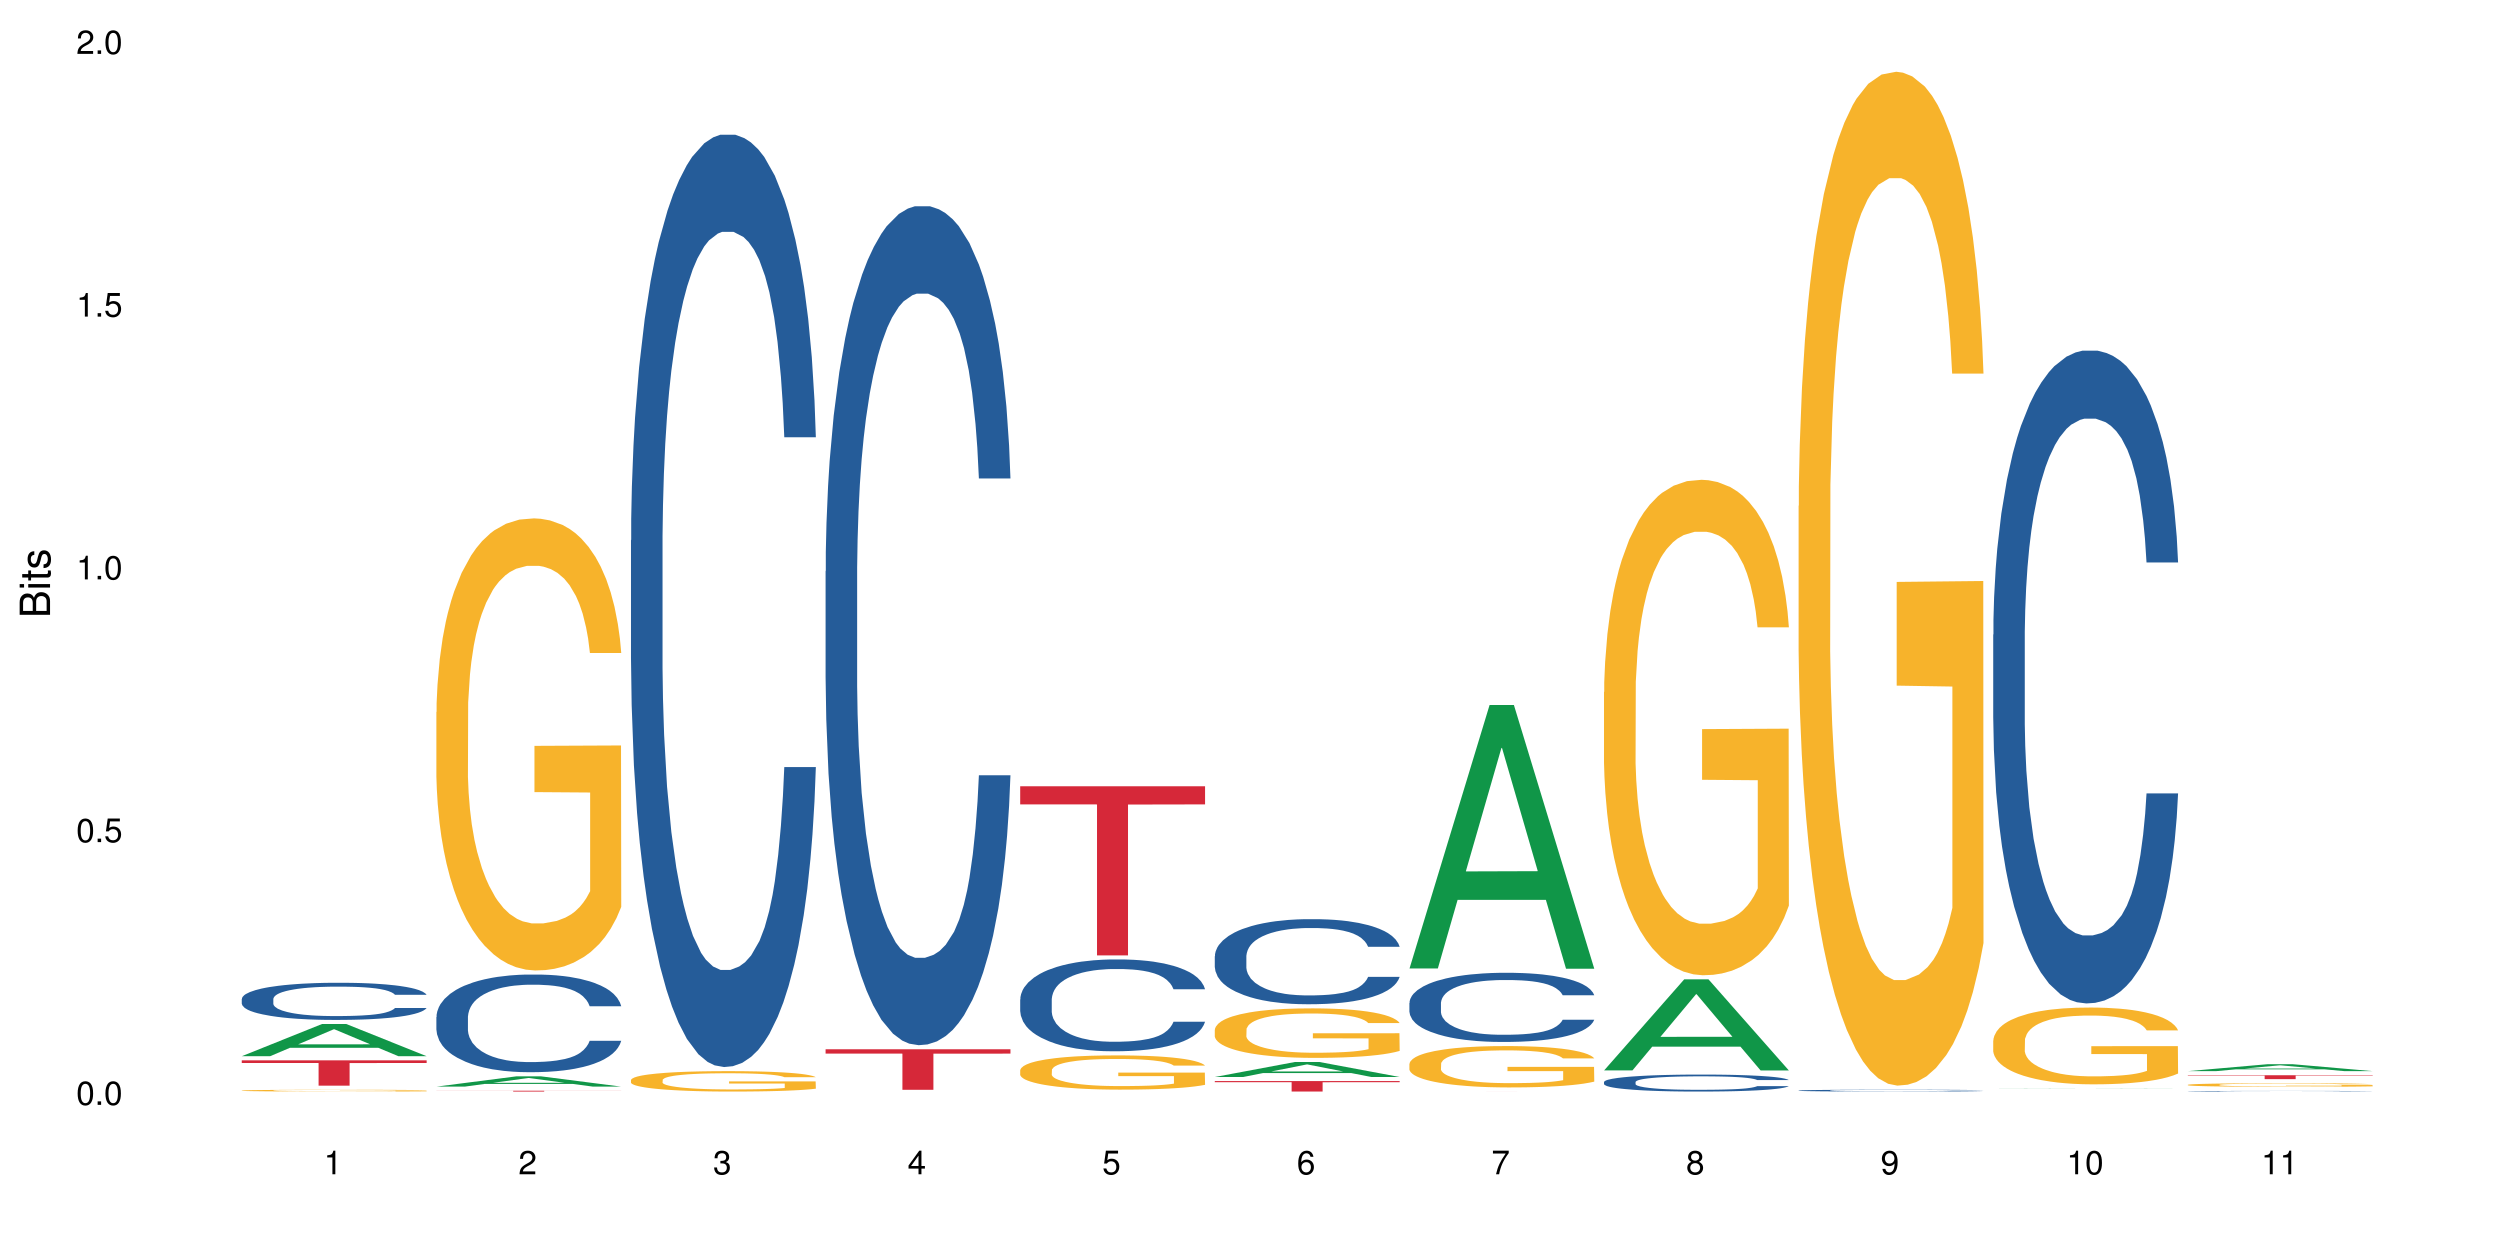 <?xml version="1.0" encoding="UTF-8"?>
<svg xmlns="http://www.w3.org/2000/svg" xmlns:xlink="http://www.w3.org/1999/xlink" width="720pt" height="360pt" viewBox="0 0 720 360" version="1.1">
<defs>
<g>
<symbol overflow="visible" id="glyph0-0">
<path style="stroke:none;" d=""/>
</symbol>
<symbol overflow="visible" id="glyph0-1">
<path style="stroke:none;" d="M 2.641 -6.797 C 2 -6.797 1.422 -6.531 1.078 -6.047 C 0.641 -5.453 0.406 -4.547 0.406 -3.297 C 0.406 -1 1.188 0.219 2.641 0.219 C 4.078 0.219 4.859 -1 4.859 -3.234 C 4.859 -4.562 4.656 -5.438 4.203 -6.047 C 3.844 -6.531 3.281 -6.797 2.641 -6.797 Z M 2.641 -6.047 C 3.547 -6.047 4 -5.125 4 -3.312 C 4 -1.375 3.562 -0.484 2.625 -0.484 C 1.734 -0.484 1.281 -1.422 1.281 -3.281 C 1.281 -5.141 1.734 -6.047 2.641 -6.047 Z M 2.641 -6.047 "/>
</symbol>
<symbol overflow="visible" id="glyph0-2">
<path style="stroke:none;" d="M 1.828 -1 L 0.828 -1 L 0.828 0 L 1.828 0 Z M 1.828 -1 "/>
</symbol>
<symbol overflow="visible" id="glyph0-3">
<path style="stroke:none;" d="M 4.562 -6.797 L 1.062 -6.797 L 0.547 -3.094 L 1.328 -3.094 C 1.719 -3.562 2.047 -3.734 2.578 -3.734 C 3.484 -3.734 4.062 -3.109 4.062 -2.094 C 4.062 -1.125 3.484 -0.531 2.578 -0.531 C 1.828 -0.531 1.375 -0.906 1.188 -1.672 L 0.328 -1.672 C 0.453 -1.109 0.547 -0.844 0.75 -0.594 C 1.125 -0.078 1.828 0.219 2.594 0.219 C 3.969 0.219 4.922 -0.781 4.922 -2.219 C 4.922 -3.562 4.031 -4.484 2.719 -4.484 C 2.25 -4.484 1.859 -4.359 1.469 -4.062 L 1.734 -5.969 L 4.562 -5.969 Z M 4.562 -6.797 "/>
</symbol>
<symbol overflow="visible" id="glyph0-4">
<path style="stroke:none;" d="M 2.484 -4.844 L 2.484 0 L 3.328 0 L 3.328 -6.797 L 2.766 -6.797 C 2.469 -5.75 2.281 -5.609 0.984 -5.453 L 0.984 -4.844 Z M 2.484 -4.844 "/>
</symbol>
<symbol overflow="visible" id="glyph0-5">
<path style="stroke:none;" d="M 4.859 -0.828 L 1.281 -0.828 C 1.359 -1.391 1.672 -1.75 2.5 -2.234 L 3.469 -2.75 C 4.406 -3.266 4.906 -3.969 4.906 -4.812 C 4.906 -5.375 4.672 -5.906 4.266 -6.266 C 3.859 -6.625 3.375 -6.797 2.719 -6.797 C 1.859 -6.797 1.219 -6.5 0.844 -5.922 C 0.609 -5.562 0.5 -5.125 0.484 -4.438 L 1.328 -4.438 C 1.359 -4.906 1.406 -5.188 1.531 -5.406 C 1.75 -5.812 2.188 -6.062 2.703 -6.062 C 3.469 -6.062 4.031 -5.516 4.031 -4.781 C 4.031 -4.25 3.719 -3.797 3.125 -3.438 L 2.234 -2.938 C 0.812 -2.141 0.406 -1.5 0.328 0 L 4.859 0 Z M 4.859 -0.828 "/>
</symbol>
<symbol overflow="visible" id="glyph0-6">
<path style="stroke:none;" d="M 2.125 -3.125 L 2.578 -3.125 C 3.516 -3.125 3.984 -2.703 3.984 -1.891 C 3.984 -1.031 3.469 -0.531 2.578 -0.531 C 1.656 -0.531 1.203 -0.984 1.156 -1.969 L 0.312 -1.969 C 0.344 -1.422 0.438 -1.078 0.609 -0.766 C 0.953 -0.109 1.625 0.219 2.547 0.219 C 3.953 0.219 4.859 -0.609 4.859 -1.906 C 4.859 -2.766 4.516 -3.25 3.703 -3.516 C 4.344 -3.766 4.656 -4.25 4.656 -4.938 C 4.656 -6.109 3.875 -6.797 2.578 -6.797 C 1.203 -6.797 0.484 -6.047 0.453 -4.609 L 1.297 -4.609 C 1.312 -5.016 1.344 -5.25 1.453 -5.453 C 1.641 -5.828 2.062 -6.062 2.594 -6.062 C 3.344 -6.062 3.797 -5.625 3.797 -4.906 C 3.797 -4.422 3.609 -4.141 3.25 -3.984 C 3.016 -3.891 2.719 -3.844 2.125 -3.844 Z M 2.125 -3.125 "/>
</symbol>
<symbol overflow="visible" id="glyph0-7">
<path style="stroke:none;" d="M 3.141 -1.625 L 3.141 0 L 3.984 0 L 3.984 -1.625 L 4.984 -1.625 L 4.984 -2.391 L 3.984 -2.391 L 3.984 -6.797 L 3.359 -6.797 L 0.266 -2.516 L 0.266 -1.625 Z M 3.141 -2.391 L 1 -2.391 L 3.141 -5.359 Z M 3.141 -2.391 "/>
</symbol>
<symbol overflow="visible" id="glyph0-8">
<path style="stroke:none;" d="M 4.781 -5.031 C 4.609 -6.141 3.891 -6.797 2.844 -6.797 C 2.094 -6.797 1.422 -6.438 1.031 -5.828 C 0.609 -5.172 0.406 -4.344 0.406 -3.094 C 0.406 -1.953 0.578 -1.234 0.984 -0.625 C 1.359 -0.078 1.953 0.219 2.703 0.219 C 3.984 0.219 4.922 -0.734 4.922 -2.078 C 4.922 -3.344 4.062 -4.234 2.844 -4.234 C 2.172 -4.234 1.641 -3.969 1.281 -3.469 C 1.281 -5.125 1.828 -6.047 2.797 -6.047 C 3.391 -6.047 3.797 -5.672 3.938 -5.031 Z M 2.734 -3.484 C 3.547 -3.484 4.062 -2.922 4.062 -2 C 4.062 -1.156 3.484 -0.531 2.703 -0.531 C 1.922 -0.531 1.328 -1.188 1.328 -2.047 C 1.328 -2.891 1.906 -3.484 2.734 -3.484 Z M 2.734 -3.484 "/>
</symbol>
<symbol overflow="visible" id="glyph0-9">
<path style="stroke:none;" d="M 4.984 -6.797 L 0.438 -6.797 L 0.438 -5.969 L 4.109 -5.969 C 2.5 -3.656 1.828 -2.234 1.328 0 L 2.219 0 C 2.594 -2.172 3.453 -4.047 4.984 -6.094 Z M 4.984 -6.797 "/>
</symbol>
<symbol overflow="visible" id="glyph0-10">
<path style="stroke:none;" d="M 3.75 -3.578 C 4.453 -4 4.688 -4.344 4.688 -4.984 C 4.688 -6.047 3.844 -6.797 2.641 -6.797 C 1.438 -6.797 0.594 -6.047 0.594 -4.984 C 0.594 -4.359 0.828 -4.016 1.516 -3.578 C 0.734 -3.203 0.359 -2.641 0.359 -1.891 C 0.359 -0.641 1.297 0.219 2.641 0.219 C 3.984 0.219 4.922 -0.641 4.922 -1.875 C 4.922 -2.641 4.531 -3.203 3.75 -3.578 Z M 2.641 -6.047 C 3.359 -6.047 3.812 -5.625 3.812 -4.969 C 3.812 -4.344 3.344 -3.922 2.641 -3.922 C 1.922 -3.922 1.453 -4.344 1.453 -4.984 C 1.453 -5.625 1.922 -6.047 2.641 -6.047 Z M 2.641 -3.203 C 3.484 -3.203 4.062 -2.672 4.062 -1.875 C 4.062 -1.062 3.484 -0.531 2.625 -0.531 C 1.797 -0.531 1.219 -1.078 1.219 -1.875 C 1.219 -2.672 1.797 -3.203 2.641 -3.203 Z M 2.641 -3.203 "/>
</symbol>
<symbol overflow="visible" id="glyph0-11">
<path style="stroke:none;" d="M 0.516 -1.547 C 0.672 -0.438 1.406 0.219 2.438 0.219 C 3.188 0.219 3.859 -0.141 4.266 -0.75 C 4.688 -1.406 4.891 -2.25 4.891 -3.484 C 4.891 -4.625 4.703 -5.359 4.312 -5.953 C 3.938 -6.5 3.344 -6.797 2.594 -6.797 C 1.297 -6.797 0.359 -5.844 0.359 -4.516 C 0.359 -3.25 1.234 -2.344 2.453 -2.344 C 3.094 -2.344 3.562 -2.578 4.016 -3.109 C 4 -1.453 3.469 -0.531 2.5 -0.531 C 1.906 -0.531 1.484 -0.906 1.359 -1.547 Z M 2.578 -6.062 C 3.375 -6.062 3.969 -5.406 3.969 -4.531 C 3.969 -3.688 3.375 -3.094 2.547 -3.094 C 1.734 -3.094 1.234 -3.672 1.234 -4.578 C 1.234 -5.438 1.797 -6.062 2.578 -6.062 Z M 2.578 -6.062 "/>
</symbol>
<symbol overflow="visible" id="glyph1-0">
<path style="stroke:none;" d=""/>
</symbol>
<symbol overflow="visible" id="glyph1-1">
<path style="stroke:none;" d="M 0 -0.953 L 0 -4.891 C 0 -5.719 -0.234 -6.344 -0.734 -6.797 C -1.188 -7.234 -1.812 -7.469 -2.5 -7.469 C -3.547 -7.469 -4.188 -7 -4.625 -5.875 C -4.984 -6.672 -5.641 -7.094 -6.531 -7.094 C -7.156 -7.094 -7.734 -6.859 -8.141 -6.391 C -8.562 -5.938 -8.75 -5.344 -8.75 -4.5 L -8.75 -0.953 Z M -4.984 -2.062 L -7.766 -2.062 L -7.766 -4.219 C -7.766 -4.844 -7.688 -5.203 -7.453 -5.5 C -7.219 -5.812 -6.859 -5.969 -6.375 -5.969 C -5.906 -5.969 -5.531 -5.812 -5.297 -5.5 C -5.062 -5.203 -4.984 -4.844 -4.984 -4.219 Z M -0.984 -2.062 L -4 -2.062 L -4 -4.781 C -4 -5.328 -3.859 -5.688 -3.578 -5.953 C -3.297 -6.219 -2.922 -6.359 -2.484 -6.359 C -2.062 -6.359 -1.688 -6.219 -1.406 -5.953 C -1.109 -5.688 -0.984 -5.328 -0.984 -4.781 Z M -0.984 -2.062 "/>
</symbol>
<symbol overflow="visible" id="glyph1-2">
<path style="stroke:none;" d="M -6.281 -1.797 L -6.281 -0.797 L 0 -0.797 L 0 -1.797 Z M -8.75 -1.797 L -8.75 -0.797 L -7.484 -0.797 L -7.484 -1.797 Z M -8.75 -1.797 "/>
</symbol>
<symbol overflow="visible" id="glyph1-3">
<path style="stroke:none;" d="M -6.281 -3.047 L -6.281 -2.016 L -8.016 -2.016 L -8.016 -1.016 L -6.281 -1.016 L -6.281 -0.172 L -5.469 -0.172 L -5.469 -1.016 L -0.719 -1.016 C -0.078 -1.016 0.281 -1.453 0.281 -2.234 C 0.281 -2.469 0.25 -2.719 0.188 -3.047 L -0.641 -3.047 C -0.609 -2.922 -0.594 -2.766 -0.594 -2.562 C -0.594 -2.141 -0.719 -2.016 -1.156 -2.016 L -5.469 -2.016 L -5.469 -3.047 Z M -6.281 -3.047 "/>
</symbol>
<symbol overflow="visible" id="glyph1-4">
<path style="stroke:none;" d="M -4.531 -5.25 C -5.766 -5.25 -6.469 -4.422 -6.469 -2.969 C -6.469 -1.516 -5.719 -0.562 -4.547 -0.562 C -3.562 -0.562 -3.094 -1.062 -2.734 -2.562 L -2.516 -3.484 C -2.344 -4.188 -2.094 -4.469 -1.625 -4.469 C -1.047 -4.469 -0.641 -3.875 -0.641 -3 C -0.641 -2.453 -0.797 -2 -1.062 -1.75 C -1.25 -1.594 -1.422 -1.531 -1.875 -1.469 L -1.875 -0.406 C -0.422 -0.453 0.281 -1.266 0.281 -2.922 C 0.281 -4.5 -0.5 -5.516 -1.719 -5.516 C -2.656 -5.516 -3.172 -4.984 -3.469 -3.734 L -3.703 -2.766 C -3.891 -1.953 -4.156 -1.609 -4.594 -1.609 C -5.172 -1.609 -5.547 -2.125 -5.547 -2.938 C -5.547 -3.75 -5.203 -4.172 -4.531 -4.203 Z M -4.531 -5.25 "/>
</symbol>
</g>
</defs>
<g id="surface95044">
<rect x="0" y="0" width="720" height="360" style="fill:rgb(100%,100%,100%);fill-opacity:1;stroke:none;"/>
<path style=" stroke:none;fill-rule:nonzero;fill:rgb(6.275%,58.824%,28.235%);fill-opacity:1;" d="M 69.629 304.176 L 69.688 304.168 L 92.723 294.918 L 99.723 294.918 L 122.875 304.188 L 114.738 304.188 L 108.938 301.766 L 83.508 301.766 L 77.82 304.176 L 69.629 304.176 L 85.957 300.766 L 106.605 300.758 L 96.309 296.434 L 96.195 296.422 L 96.082 296.449 L 85.898 300.758 L 85.957 300.766 Z M 69.629 304.176 "/>
<path style=" stroke:none;fill-rule:nonzero;fill:rgb(14.51%,36.078%,60%);fill-opacity:1;" d="M 69.629 287.695 L 69.695 287.688 L 69.695 287.453 L 69.891 287.082 L 70.344 286.609 L 70.797 286.289 L 71.969 285.711 L 73.59 285.156 L 75.277 284.723 L 76.512 284.469 L 77.617 284.273 L 80.148 283.914 L 81.773 283.727 L 83.523 283.562 L 85.668 283.395 L 87.227 283.297 L 90.73 283.141 L 93.328 283.07 L 95.344 283.043 L 99.691 283.043 L 102.289 283.082 L 104.172 283.129 L 106.25 283.207 L 108.004 283.297 L 111.055 283.512 L 113.781 283.785 L 115.016 283.941 L 116.965 284.246 L 118.457 284.539 L 119.496 284.793 L 120.664 285.156 L 121.703 285.594 L 122.484 286.094 L 122.875 286.512 L 113.781 286.512 L 113.328 286.121 L 112.809 285.82 L 111.836 285.418 L 110.859 285.137 L 109.496 284.852 L 108.266 284.664 L 106.574 284.48 L 105.082 284.363 L 103.523 284.273 L 102.031 284.215 L 99.172 284.156 L 95.863 284.156 L 94.629 284.176 L 92.098 284.254 L 90.73 284.324 L 88.785 284.461 L 87.422 284.586 L 85.797 284.781 L 84.695 284.949 L 83.328 285.203 L 82.355 285.43 L 81.254 285.75 L 80.602 285.996 L 80.02 286.27 L 79.5 286.59 L 79.109 286.934 L 78.852 287.297 L 78.719 287.648 L 78.719 289.164 L 78.852 289.516 L 79.176 289.926 L 80.02 290.523 L 81.254 291.039 L 82.68 291.449 L 84.043 291.742 L 84.824 291.879 L 85.863 292.035 L 87.484 292.234 L 89.824 292.43 L 91.188 292.508 L 93.266 292.586 L 95.406 292.625 L 98.266 292.625 L 100.797 292.586 L 102.484 292.535 L 104.238 292.457 L 106.641 292.293 L 108.133 292.133 L 109.434 291.949 L 110.406 291.762 L 111.055 291.605 L 112.031 291.305 L 112.809 290.973 L 113.395 290.629 L 113.781 290.297 L 122.875 290.297 L 122.484 290.688 L 121.898 291.07 L 121.316 291.352 L 120.406 291.695 L 119.367 291.996 L 117.875 292.34 L 116.641 292.566 L 115.016 292.809 L 113.523 292.996 L 111.898 293.16 L 109.496 293.355 L 107.938 293.453 L 106.25 293.543 L 104.238 293.621 L 101.707 293.688 L 98.977 293.727 L 96.445 293.738 L 93.719 293.719 L 91.707 293.68 L 89.043 293.59 L 85.73 293.414 L 83.328 293.23 L 81.445 293.043 L 79.824 292.848 L 78.004 292.586 L 75.668 292.152 L 74.238 291.82 L 73.266 291.547 L 72.16 291.168 L 71.383 290.824 L 70.473 290.277 L 69.824 289.582 L 69.629 289.047 Z M 69.629 287.695 "/>
<path style=" stroke:none;fill-rule:nonzero;fill:rgb(96.863%,70.196%,16.863%);fill-opacity:1;" d="M 69.629 314.074 L 69.695 314.074 L 69.695 314.066 L 69.953 314.043 L 70.602 314.016 L 71.449 313.992 L 72.355 313.973 L 72.941 313.961 L 73.914 313.949 L 74.758 313.938 L 76.902 313.918 L 79.629 313.895 L 81.121 313.887 L 82.809 313.879 L 85.215 313.871 L 86.316 313.867 L 89.691 313.859 L 93.523 313.855 L 102.355 313.855 L 105.992 313.863 L 108.07 313.867 L 109.691 313.871 L 111.379 313.875 L 113.457 313.887 L 115.406 313.898 L 118.523 313.922 L 119.82 313.938 L 120.926 313.953 L 121.898 313.977 L 122.484 313.992 L 122.875 314.008 L 113.848 314.008 L 113.328 313.992 L 112.742 313.977 L 111.77 313.961 L 110.797 313.953 L 109.82 313.941 L 108.004 313.93 L 106.445 313.922 L 104.496 313.918 L 102.613 313.91 L 100.473 313.91 L 99.172 313.906 L 95.73 313.906 L 92.613 313.91 L 90.797 313.914 L 89.5 313.918 L 87.68 313.926 L 86.578 313.934 L 85.926 313.934 L 83.98 313.949 L 82.68 313.965 L 81.965 313.973 L 81.059 313.988 L 80.406 314 L 79.695 314.02 L 79.305 314.031 L 78.785 314.062 L 78.719 314.148 L 78.914 314.168 L 79.305 314.188 L 79.824 314.203 L 80.602 314.223 L 81.383 314.234 L 82.746 314.254 L 83.914 314.266 L 84.824 314.273 L 86.578 314.285 L 87.289 314.289 L 88.98 314.301 L 90.73 314.305 L 92.875 314.312 L 94.5 314.316 L 100.406 314.316 L 104.305 314.312 L 106.77 314.309 L 108.457 314.305 L 109.562 314.305 L 110.926 314.297 L 111.898 314.293 L 112.809 314.289 L 113.914 314.281 L 113.914 314.168 L 97.875 314.168 L 97.875 314.113 L 122.809 314.113 L 122.875 314.297 L 121.512 314.312 L 119.82 314.324 L 118.199 314.332 L 116.512 314.34 L 114.109 314.348 L 112.16 314.355 L 109.172 314.363 L 106.445 314.367 L 103.59 314.367 L 101.055 314.371 L 95.406 314.371 L 92.551 314.367 L 90.277 314.363 L 88.199 314.359 L 86.121 314.352 L 83.523 314.344 L 81.836 314.336 L 80.082 314.324 L 78.332 314.312 L 76.773 314.301 L 74.695 314.277 L 73.59 314.266 L 72.551 314.25 L 71.773 314.234 L 71.059 314.219 L 70.539 314.203 L 70.02 314.18 L 69.758 314.164 L 69.629 314.148 Z M 69.629 314.074 "/>
<path style=" stroke:none;fill-rule:nonzero;fill:rgb(83.922%,15.686%,22.353%);fill-opacity:1;" d="M 69.629 305.367 L 122.875 305.367 L 122.875 306.148 L 100.684 306.156 L 100.684 312.676 L 91.754 312.676 L 91.754 306.16 L 91.625 306.148 L 69.629 306.148 Z M 69.629 305.367 "/>
<path style=" stroke:none;fill-rule:nonzero;fill:rgb(6.275%,58.824%,28.235%);fill-opacity:1;" d="M 125.676 312.945 L 125.734 312.941 L 148.77 309.98 L 155.77 309.98 L 178.918 312.949 L 170.785 312.949 L 164.984 312.172 L 139.555 312.172 L 133.867 312.945 L 125.676 312.945 L 142 311.852 L 162.652 311.852 L 152.355 310.465 L 152.242 310.461 L 152.129 310.469 L 141.945 311.852 L 142 311.852 Z M 125.676 312.945 "/>
<path style=" stroke:none;fill-rule:nonzero;fill:rgb(14.51%,36.078%,60%);fill-opacity:1;" d="M 125.676 292.914 L 125.742 292.887 L 125.742 292.27 L 125.934 291.293 L 126.391 290.059 L 126.844 289.211 L 128.012 287.695 L 129.637 286.227 L 131.324 285.098 L 132.559 284.43 L 133.664 283.914 L 136.195 282.965 L 137.816 282.477 L 139.57 282.039 L 141.715 281.602 L 143.273 281.344 L 146.777 280.934 L 149.375 280.754 L 151.391 280.676 L 155.738 280.676 L 158.336 280.777 L 160.219 280.906 L 162.297 281.113 L 164.051 281.344 L 167.102 281.91 L 169.828 282.629 L 171.062 283.039 L 173.012 283.836 L 174.504 284.609 L 175.543 285.277 L 176.711 286.227 L 177.75 287.387 L 178.531 288.695 L 178.918 289.801 L 169.828 289.801 L 169.375 288.773 L 168.855 287.977 L 167.883 286.922 L 166.906 286.176 L 165.543 285.43 L 164.309 284.941 L 162.621 284.453 L 161.129 284.145 L 159.57 283.914 L 158.078 283.762 L 155.219 283.605 L 151.906 283.605 L 150.676 283.656 L 148.141 283.863 L 146.777 284.043 L 144.832 284.402 L 143.469 284.738 L 141.844 285.25 L 140.738 285.688 L 139.375 286.355 L 138.402 286.949 L 137.297 287.797 L 136.648 288.438 L 136.066 289.16 L 135.547 290.008 L 135.156 290.906 L 134.895 291.859 L 134.766 292.785 L 134.766 296.77 L 134.895 297.695 L 135.219 298.773 L 136.066 300.344 L 137.297 301.703 L 138.727 302.785 L 140.09 303.555 L 140.871 303.914 L 141.91 304.328 L 143.531 304.84 L 145.871 305.355 L 147.234 305.562 L 149.312 305.766 L 151.453 305.871 L 154.312 305.871 L 156.844 305.766 L 158.531 305.637 L 160.285 305.434 L 162.688 304.996 L 164.18 304.586 L 165.48 304.098 L 166.453 303.605 L 167.102 303.195 L 168.074 302.398 L 168.855 301.523 L 169.441 300.625 L 169.828 299.75 L 178.918 299.75 L 178.531 300.781 L 177.945 301.781 L 177.363 302.527 L 176.453 303.426 L 175.414 304.223 L 173.922 305.125 L 172.688 305.715 L 171.062 306.359 L 169.57 306.848 L 167.945 307.285 L 165.543 307.797 L 163.984 308.055 L 162.297 308.285 L 160.285 308.492 L 157.754 308.672 L 155.023 308.773 L 152.492 308.801 L 149.766 308.75 L 147.754 308.645 L 145.09 308.414 L 141.777 307.953 L 139.375 307.465 L 137.492 306.977 L 135.871 306.461 L 134.051 305.766 L 131.715 304.637 L 130.285 303.762 L 129.312 303.043 L 128.207 302.039 L 127.43 301.141 L 126.52 299.699 L 125.871 297.875 L 125.676 296.461 Z M 125.676 292.914 "/>
<path style=" stroke:none;fill-rule:nonzero;fill:rgb(96.863%,70.196%,16.863%);fill-opacity:1;" d="M 125.676 205.059 L 125.742 204.941 L 125.742 202.562 L 126 197.211 L 126.648 189.84 L 127.492 183.773 L 128.402 179.016 L 128.988 176.52 L 129.961 172.953 L 130.805 170.336 L 132.949 164.984 L 135.676 159.992 L 137.168 157.852 L 138.855 155.828 L 141.258 153.57 L 142.363 152.738 L 145.738 150.836 L 149.57 149.645 L 153.793 149.289 L 155.738 149.41 L 158.402 149.883 L 162.039 151.191 L 164.117 152.383 L 165.738 153.57 L 167.426 155.117 L 169.504 157.496 L 171.453 160.348 L 173.012 163.203 L 174.57 166.77 L 175.867 170.574 L 176.973 174.738 L 177.945 179.73 L 178.531 183.891 L 178.918 188.055 L 169.895 188.055 L 169.375 183.891 L 168.789 180.684 L 167.816 176.758 L 166.844 173.902 L 165.867 171.645 L 164.051 168.555 L 162.492 166.652 L 160.543 164.984 L 158.66 163.914 L 156.52 163.203 L 155.219 162.965 L 151.777 162.965 L 148.66 163.797 L 146.844 164.746 L 145.543 165.699 L 143.727 167.484 L 142.621 168.91 L 141.973 169.859 L 140.027 173.547 L 138.727 176.875 L 138.012 179.137 L 137.105 182.703 L 136.453 185.914 L 135.738 190.672 L 135.352 194.238 L 134.832 202.324 L 134.766 223.727 L 134.961 228.246 L 135.352 233.121 L 135.871 237.402 L 136.648 241.922 L 137.43 245.367 L 138.793 250.008 L 139.961 253.098 L 140.871 255.121 L 142.621 258.328 L 143.336 259.398 L 145.023 261.539 L 146.777 263.207 L 148.922 264.633 L 150.543 265.344 L 153.141 265.941 L 156.453 265.941 L 160.348 265.227 L 162.816 264.277 L 164.504 263.324 L 165.609 262.492 L 166.973 261.184 L 167.945 259.996 L 168.855 258.688 L 169.961 256.664 L 169.961 228.246 L 153.922 228.125 L 153.922 214.809 L 178.855 214.691 L 178.918 261.184 L 177.555 264.395 L 175.867 267.484 L 174.246 269.863 L 172.555 271.887 L 170.152 274.145 L 168.207 275.57 L 165.219 277.238 L 162.492 278.309 L 159.637 279.02 L 157.102 279.379 L 154.117 279.496 L 151.453 279.258 L 148.598 278.543 L 146.324 277.594 L 144.246 276.402 L 142.168 274.859 L 139.57 272.363 L 137.883 270.34 L 136.129 267.844 L 134.375 264.871 L 132.816 261.66 L 131.777 259.164 L 130.742 256.309 L 129.637 252.742 L 128.598 248.699 L 127.82 245.012 L 127.105 240.852 L 126.586 236.926 L 126.066 231.574 L 125.805 227.293 L 125.676 223.609 Z M 125.676 205.059 "/>
<path style=" stroke:none;fill-rule:nonzero;fill:rgb(83.922%,15.686%,22.353%);fill-opacity:1;" d="M 125.676 314.129 L 178.918 314.129 L 178.918 314.152 L 156.73 314.152 L 156.73 314.371 L 147.801 314.371 L 147.801 314.152 L 125.676 314.152 Z M 125.676 314.129 "/>
<path style=" stroke:none;fill-rule:nonzero;fill:rgb(14.51%,36.078%,60%);fill-opacity:1;" d="M 181.723 155.633 L 181.785 155.387 L 181.785 149.496 L 181.98 140.172 L 182.438 128.391 L 182.891 120.289 L 184.059 105.809 L 185.684 91.82 L 187.371 81.023 L 188.605 74.641 L 189.707 69.73 L 192.242 60.652 L 193.863 55.988 L 195.617 51.816 L 197.762 47.645 L 199.32 45.188 L 202.824 41.262 L 205.422 39.543 L 207.434 38.809 L 211.785 38.809 L 214.383 39.789 L 216.266 41.016 L 218.344 42.98 L 220.098 45.188 L 223.148 50.59 L 225.875 57.461 L 227.109 61.387 L 229.059 68.996 L 230.551 76.359 L 231.59 82.738 L 232.758 91.82 L 233.797 102.867 L 234.578 115.383 L 234.965 125.938 L 225.875 125.938 L 225.422 116.117 L 224.902 108.512 L 223.926 98.449 L 222.953 91.328 L 221.59 84.211 L 220.355 79.551 L 218.668 74.887 L 217.176 71.941 L 215.617 69.73 L 214.121 68.258 L 211.266 66.785 L 207.953 66.785 L 206.723 67.277 L 204.188 69.242 L 202.824 70.961 L 200.875 74.395 L 199.512 77.586 L 197.891 82.496 L 196.785 86.668 L 195.422 93.047 L 194.449 98.691 L 193.344 106.793 L 192.695 112.93 L 192.109 119.801 L 191.59 127.898 L 191.203 136.488 L 190.941 145.57 L 190.812 154.406 L 190.812 192.449 L 190.941 201.285 L 191.266 211.59 L 192.109 226.562 L 193.344 239.57 L 194.773 249.879 L 196.137 257.242 L 196.918 260.68 L 197.953 264.605 L 199.578 269.512 L 201.914 274.422 L 203.281 276.387 L 205.355 278.348 L 207.5 279.332 L 210.355 279.332 L 212.891 278.348 L 214.578 277.121 L 216.332 275.16 L 218.734 270.984 L 220.227 267.059 L 221.523 262.395 L 222.5 257.734 L 223.148 253.805 L 224.121 246.199 L 224.902 237.852 L 225.484 229.262 L 225.875 220.918 L 234.965 220.918 L 234.578 230.734 L 233.992 240.309 L 233.406 247.426 L 232.5 256.016 L 231.461 263.621 L 229.965 272.215 L 228.734 277.859 L 227.109 283.992 L 225.617 288.656 L 223.992 292.828 L 221.59 297.738 L 220.031 300.191 L 218.344 302.402 L 216.332 304.363 L 213.797 306.082 L 211.07 307.062 L 208.539 307.309 L 205.812 306.82 L 203.801 305.836 L 201.137 303.629 L 197.824 299.211 L 195.422 294.547 L 193.539 289.883 L 191.918 284.977 L 190.098 278.348 L 187.762 267.551 L 186.332 259.207 L 185.359 252.332 L 184.254 242.762 L 183.477 234.172 L 182.566 220.426 L 181.918 203 L 181.723 189.504 Z M 181.723 155.633 "/>
<path style=" stroke:none;fill-rule:nonzero;fill:rgb(96.863%,70.196%,16.863%);fill-opacity:1;" d="M 181.723 311.008 L 181.785 311.004 L 181.785 310.895 L 182.047 310.652 L 182.695 310.32 L 183.539 310.047 L 184.449 309.832 L 185.035 309.719 L 186.008 309.559 L 186.852 309.441 L 188.996 309.199 L 191.723 308.973 L 193.215 308.875 L 194.902 308.785 L 197.305 308.684 L 198.41 308.645 L 201.785 308.559 L 205.617 308.504 L 209.836 308.488 L 211.785 308.496 L 214.449 308.516 L 218.082 308.574 L 220.16 308.629 L 221.785 308.684 L 223.473 308.754 L 225.551 308.859 L 227.5 308.988 L 229.059 309.117 L 230.617 309.277 L 231.914 309.449 L 233.02 309.641 L 233.992 309.863 L 234.578 310.051 L 234.965 310.242 L 225.941 310.242 L 225.422 310.051 L 224.836 309.906 L 223.863 309.73 L 222.891 309.602 L 221.914 309.5 L 220.098 309.359 L 218.539 309.273 L 216.59 309.199 L 214.707 309.148 L 212.566 309.117 L 211.266 309.105 L 207.824 309.105 L 204.707 309.145 L 202.891 309.188 L 201.59 309.23 L 199.773 309.312 L 198.668 309.375 L 198.02 309.418 L 196.07 309.586 L 194.773 309.734 L 194.059 309.836 L 193.148 310 L 192.5 310.145 L 191.785 310.359 L 191.398 310.52 L 190.879 310.887 L 190.812 311.852 L 191.008 312.055 L 191.398 312.277 L 191.918 312.469 L 192.695 312.672 L 193.477 312.828 L 194.84 313.039 L 196.008 313.18 L 196.918 313.27 L 198.668 313.414 L 199.383 313.465 L 201.07 313.559 L 202.824 313.637 L 204.969 313.699 L 206.59 313.73 L 209.188 313.758 L 212.5 313.758 L 216.395 313.727 L 218.863 313.684 L 220.551 313.641 L 221.656 313.602 L 223.02 313.543 L 223.992 313.488 L 224.902 313.43 L 226.004 313.34 L 226.004 312.055 L 209.969 312.051 L 209.969 311.449 L 234.902 311.445 L 234.965 313.543 L 233.602 313.688 L 231.914 313.828 L 230.293 313.938 L 228.602 314.027 L 226.199 314.129 L 224.254 314.195 L 221.266 314.27 L 218.539 314.316 L 215.68 314.348 L 213.148 314.367 L 210.164 314.371 L 207.5 314.359 L 204.645 314.328 L 202.371 314.285 L 200.293 314.23 L 198.215 314.16 L 195.617 314.047 L 193.93 313.957 L 192.176 313.844 L 190.422 313.711 L 188.863 313.566 L 187.824 313.453 L 186.785 313.324 L 185.684 313.164 L 184.645 312.98 L 183.863 312.812 L 183.152 312.625 L 182.633 312.449 L 182.113 312.207 L 181.852 312.012 L 181.723 311.848 Z M 181.723 311.008 "/>
<path style=" stroke:none;fill-rule:nonzero;fill:rgb(14.51%,36.078%,60%);fill-opacity:1;" d="M 237.77 164.531 L 237.832 164.309 L 237.832 159.008 L 238.027 150.617 L 238.484 140.016 L 238.938 132.727 L 240.105 119.695 L 241.73 107.109 L 243.418 97.391 L 244.652 91.648 L 245.754 87.23 L 248.289 79.059 L 249.91 74.863 L 251.664 71.109 L 253.805 67.355 L 255.363 65.145 L 258.871 61.613 L 261.469 60.066 L 263.48 59.402 L 267.832 59.402 L 270.43 60.285 L 272.312 61.391 L 274.391 63.156 L 276.145 65.145 L 279.195 70.004 L 281.922 76.188 L 283.156 79.723 L 285.105 86.57 L 286.598 93.195 L 287.637 98.938 L 288.805 107.109 L 289.844 117.047 L 290.621 128.309 L 291.012 137.805 L 281.922 137.805 L 281.469 128.973 L 280.949 122.125 L 279.973 113.07 L 279 106.668 L 277.637 100.262 L 276.402 96.066 L 274.715 91.867 L 273.223 89.219 L 271.664 87.23 L 270.168 85.906 L 267.312 84.582 L 264 84.582 L 262.766 85.023 L 260.234 86.789 L 258.871 88.336 L 256.922 91.426 L 255.559 94.297 L 253.938 98.715 L 252.832 102.469 L 251.469 108.211 L 250.496 113.293 L 249.391 120.578 L 248.742 126.102 L 248.156 132.285 L 247.637 139.574 L 247.25 147.305 L 246.988 155.477 L 246.859 163.426 L 246.859 197.656 L 246.988 205.609 L 247.312 214.883 L 248.156 228.355 L 249.391 240.062 L 250.82 249.336 L 252.184 255.961 L 252.961 259.055 L 254 262.59 L 255.625 267.004 L 257.961 271.422 L 259.324 273.188 L 261.402 274.957 L 263.547 275.84 L 266.402 275.84 L 268.938 274.957 L 270.625 273.852 L 272.379 272.086 L 274.781 268.332 L 276.273 264.797 L 277.57 260.602 L 278.547 256.406 L 279.195 252.871 L 280.168 246.023 L 280.949 238.516 L 281.531 230.785 L 281.922 223.277 L 291.012 223.277 L 290.621 232.109 L 290.039 240.723 L 289.453 247.129 L 288.547 254.859 L 287.508 261.703 L 286.012 269.434 L 284.777 274.516 L 283.156 280.035 L 281.664 284.23 L 280.039 287.988 L 277.637 292.402 L 276.078 294.613 L 274.391 296.602 L 272.379 298.367 L 269.844 299.914 L 267.117 300.797 L 264.586 301.016 L 261.859 300.574 L 259.844 299.691 L 257.184 297.703 L 253.871 293.73 L 251.469 289.531 L 249.586 285.336 L 247.961 280.918 L 246.145 274.957 L 243.809 265.238 L 242.379 257.73 L 241.406 251.547 L 240.301 242.934 L 239.523 235.203 L 238.613 222.836 L 237.965 207.156 L 237.77 195.008 Z M 237.77 164.531 "/>
<path style=" stroke:none;fill-rule:nonzero;fill:rgb(83.922%,15.686%,22.353%);fill-opacity:1;" d="M 237.77 302.195 L 291.012 302.195 L 291.012 303.445 L 268.82 303.457 L 268.82 313.867 L 259.895 313.867 L 259.895 303.469 L 259.766 303.445 L 237.77 303.445 Z M 237.77 302.195 "/>
<path style=" stroke:none;fill-rule:nonzero;fill:rgb(14.51%,36.078%,60%);fill-opacity:1;" d="M 293.816 287.836 L 293.879 287.812 L 293.879 287.23 L 294.074 286.312 L 294.527 285.152 L 294.984 284.355 L 296.152 282.93 L 297.777 281.551 L 299.465 280.488 L 300.699 279.859 L 301.801 279.375 L 304.332 278.48 L 305.957 278.023 L 307.711 277.609 L 309.852 277.199 L 311.41 276.957 L 314.918 276.57 L 317.516 276.402 L 319.527 276.328 L 323.879 276.328 L 326.477 276.426 L 328.359 276.547 L 330.438 276.742 L 332.191 276.957 L 335.242 277.488 L 337.969 278.168 L 339.203 278.555 L 341.148 279.305 L 342.645 280.027 L 343.684 280.656 L 344.852 281.551 L 345.891 282.637 L 346.668 283.871 L 347.059 284.91 L 337.969 284.91 L 337.516 283.945 L 336.996 283.195 L 336.02 282.203 L 335.047 281.504 L 333.684 280.801 L 332.449 280.344 L 330.762 279.883 L 329.266 279.594 L 327.711 279.375 L 326.215 279.23 L 323.359 279.086 L 320.047 279.086 L 318.812 279.133 L 316.281 279.328 L 314.918 279.496 L 312.969 279.836 L 311.605 280.148 L 309.984 280.633 L 308.879 281.043 L 307.516 281.672 L 306.543 282.227 L 305.438 283.023 L 304.789 283.629 L 304.203 284.305 L 303.684 285.105 L 303.293 285.949 L 303.035 286.844 L 302.906 287.715 L 302.906 291.461 L 303.035 292.332 L 303.359 293.348 L 304.203 294.82 L 305.438 296.102 L 306.867 297.117 L 308.23 297.844 L 309.008 298.18 L 310.047 298.566 L 311.672 299.051 L 314.008 299.535 L 315.371 299.727 L 317.449 299.922 L 319.594 300.02 L 322.449 300.02 L 324.98 299.922 L 326.672 299.801 L 328.422 299.609 L 330.824 299.195 L 332.32 298.809 L 333.617 298.352 L 334.594 297.891 L 335.242 297.504 L 336.215 296.754 L 336.996 295.934 L 337.578 295.086 L 337.969 294.266 L 347.059 294.266 L 346.668 295.23 L 346.086 296.176 L 345.5 296.875 L 344.59 297.723 L 343.551 298.473 L 342.059 299.316 L 340.824 299.875 L 339.203 300.477 L 337.707 300.938 L 336.086 301.348 L 333.684 301.832 L 332.125 302.074 L 330.438 302.289 L 328.422 302.484 L 325.891 302.652 L 323.164 302.75 L 320.633 302.773 L 317.906 302.727 L 315.891 302.629 L 313.23 302.41 L 309.918 301.977 L 307.516 301.516 L 305.633 301.059 L 304.008 300.574 L 302.191 299.922 L 299.852 298.859 L 298.426 298.035 L 297.449 297.359 L 296.348 296.418 L 295.566 295.57 L 294.66 294.219 L 294.008 292.5 L 293.816 291.172 Z M 293.816 287.836 "/>
<path style=" stroke:none;fill-rule:nonzero;fill:rgb(96.863%,70.196%,16.863%);fill-opacity:1;" d="M 293.816 308.18 L 293.879 308.168 L 293.879 307.988 L 294.141 307.582 L 294.789 307.023 L 295.633 306.566 L 296.543 306.207 L 297.125 306.016 L 298.102 305.746 L 298.945 305.547 L 301.086 305.141 L 303.812 304.766 L 305.309 304.602 L 306.996 304.449 L 309.398 304.277 L 310.504 304.215 L 313.879 304.07 L 317.711 303.98 L 321.93 303.953 L 323.879 303.961 L 326.539 304 L 330.176 304.098 L 332.254 304.188 L 333.879 304.277 L 335.566 304.395 L 337.645 304.574 L 339.59 304.793 L 341.148 305.008 L 342.707 305.277 L 344.008 305.566 L 345.109 305.883 L 346.086 306.258 L 346.668 306.574 L 347.059 306.891 L 338.035 306.891 L 337.516 306.574 L 336.93 306.332 L 335.957 306.035 L 334.98 305.816 L 334.008 305.648 L 332.191 305.414 L 330.633 305.27 L 328.684 305.141 L 326.801 305.062 L 324.656 305.008 L 323.359 304.988 L 319.918 304.988 L 316.801 305.051 L 314.984 305.125 L 313.684 305.195 L 311.867 305.332 L 310.762 305.441 L 310.113 305.512 L 308.164 305.793 L 306.867 306.043 L 306.152 306.215 L 305.242 306.484 L 304.594 306.727 L 303.879 307.09 L 303.488 307.359 L 302.969 307.973 L 302.906 309.594 L 303.102 309.934 L 303.488 310.305 L 304.008 310.629 L 304.789 310.969 L 305.566 311.23 L 306.93 311.582 L 308.102 311.816 L 309.008 311.969 L 310.762 312.215 L 311.477 312.293 L 313.164 312.457 L 314.918 312.582 L 317.059 312.691 L 318.684 312.746 L 321.281 312.789 L 324.594 312.789 L 328.488 312.734 L 330.957 312.664 L 332.645 312.594 L 333.746 312.527 L 335.113 312.43 L 336.086 312.34 L 336.996 312.242 L 338.098 312.086 L 338.098 309.934 L 322.059 309.926 L 322.059 308.918 L 346.992 308.906 L 347.059 312.43 L 345.695 312.672 L 344.008 312.906 L 342.383 313.086 L 340.695 313.242 L 338.293 313.41 L 336.344 313.52 L 333.359 313.645 L 330.633 313.727 L 327.773 313.781 L 325.242 313.809 L 322.254 313.816 L 319.594 313.797 L 316.734 313.746 L 314.465 313.672 L 312.387 313.582 L 310.309 313.465 L 307.711 313.277 L 306.023 313.125 L 304.27 312.934 L 302.516 312.707 L 300.957 312.465 L 299.918 312.277 L 298.879 312.059 L 297.777 311.789 L 296.738 311.484 L 295.957 311.203 L 295.242 310.891 L 294.723 310.594 L 294.203 310.188 L 293.945 309.863 L 293.816 309.582 Z M 293.816 308.18 "/>
<path style=" stroke:none;fill-rule:nonzero;fill:rgb(83.922%,15.686%,22.353%);fill-opacity:1;" d="M 293.816 226.453 L 347.059 226.453 L 347.059 231.664 L 324.867 231.711 L 324.867 275.148 L 315.941 275.148 L 315.941 231.758 L 315.812 231.664 L 293.816 231.664 Z M 293.816 226.453 "/>
<path style=" stroke:none;fill-rule:nonzero;fill:rgb(6.275%,58.824%,28.235%);fill-opacity:1;" d="M 349.859 310.172 L 349.918 310.168 L 372.957 305.852 L 379.953 305.852 L 403.105 310.176 L 394.973 310.176 L 389.168 309.047 L 363.742 309.047 L 358.051 310.172 L 349.859 310.172 L 366.188 308.582 L 386.836 308.578 L 376.539 306.559 L 376.426 306.555 L 376.312 306.566 L 366.129 308.578 L 366.188 308.582 Z M 349.859 310.172 "/>
<path style=" stroke:none;fill-rule:nonzero;fill:rgb(14.51%,36.078%,60%);fill-opacity:1;" d="M 349.859 275.387 L 349.926 275.363 L 349.926 274.824 L 350.121 273.977 L 350.574 272.898 L 351.031 272.16 L 352.199 270.84 L 353.82 269.562 L 355.512 268.578 L 356.742 267.996 L 357.848 267.547 L 360.379 266.719 L 362.004 266.293 L 363.758 265.914 L 365.898 265.531 L 367.457 265.309 L 370.965 264.949 L 373.562 264.793 L 375.574 264.727 L 379.926 264.727 L 382.523 264.816 L 384.406 264.926 L 386.484 265.105 L 388.234 265.309 L 391.289 265.801 L 394.016 266.43 L 395.25 266.785 L 397.195 267.48 L 398.691 268.152 L 399.73 268.734 L 400.898 269.562 L 401.938 270.57 L 402.715 271.715 L 403.105 272.676 L 394.016 272.676 L 393.559 271.781 L 393.039 271.086 L 392.066 270.168 L 391.094 269.52 L 389.73 268.867 L 388.496 268.445 L 386.809 268.02 L 385.312 267.75 L 383.754 267.547 L 382.262 267.414 L 379.406 267.277 L 376.094 267.277 L 374.859 267.324 L 372.328 267.504 L 370.965 267.66 L 369.016 267.973 L 367.652 268.266 L 366.027 268.711 L 364.926 269.094 L 363.562 269.676 L 362.586 270.191 L 361.484 270.93 L 360.836 271.488 L 360.25 272.117 L 359.73 272.855 L 359.34 273.641 L 359.082 274.469 L 358.953 275.273 L 358.953 278.746 L 359.082 279.551 L 359.406 280.492 L 360.25 281.859 L 361.484 283.047 L 362.914 283.984 L 364.277 284.656 L 365.055 284.973 L 366.094 285.328 L 367.719 285.777 L 370.055 286.227 L 371.418 286.406 L 373.496 286.582 L 375.641 286.672 L 378.496 286.672 L 381.027 286.582 L 382.715 286.473 L 384.469 286.293 L 386.871 285.91 L 388.367 285.555 L 389.664 285.129 L 390.637 284.703 L 391.289 284.344 L 392.262 283.648 L 393.039 282.887 L 393.625 282.105 L 394.016 281.344 L 403.105 281.344 L 402.715 282.238 L 402.133 283.113 L 401.547 283.762 L 400.637 284.547 L 399.598 285.238 L 398.105 286.023 L 396.871 286.539 L 395.25 287.098 L 393.754 287.523 L 392.133 287.906 L 389.73 288.352 L 388.172 288.578 L 386.484 288.777 L 384.469 288.957 L 381.938 289.113 L 379.211 289.203 L 376.68 289.227 L 373.949 289.184 L 371.938 289.094 L 369.277 288.891 L 365.965 288.488 L 363.562 288.062 L 361.68 287.637 L 360.055 287.188 L 358.238 286.582 L 355.898 285.598 L 354.473 284.836 L 353.496 284.211 L 352.395 283.336 L 351.613 282.551 L 350.707 281.297 L 350.055 279.707 L 349.859 278.477 Z M 349.859 275.387 "/>
<path style=" stroke:none;fill-rule:nonzero;fill:rgb(96.863%,70.196%,16.863%);fill-opacity:1;" d="M 349.859 296.516 L 349.926 296.504 L 349.926 296.242 L 350.188 295.656 L 350.836 294.848 L 351.68 294.184 L 352.59 293.664 L 353.172 293.391 L 354.148 293 L 354.992 292.711 L 357.133 292.125 L 359.859 291.578 L 361.355 291.344 L 363.043 291.121 L 365.445 290.875 L 366.547 290.785 L 369.926 290.574 L 373.758 290.445 L 377.977 290.406 L 379.926 290.418 L 382.586 290.473 L 386.223 290.613 L 388.301 290.746 L 389.926 290.875 L 391.613 291.043 L 393.691 291.305 L 395.637 291.617 L 397.195 291.93 L 398.754 292.32 L 400.055 292.738 L 401.156 293.195 L 402.133 293.742 L 402.715 294.195 L 403.105 294.652 L 394.078 294.652 L 393.559 294.195 L 392.977 293.844 L 392 293.414 L 391.027 293.102 L 390.055 292.855 L 388.234 292.516 L 386.676 292.309 L 384.73 292.125 L 382.848 292.008 L 380.703 291.93 L 379.406 291.902 L 375.965 291.902 L 372.848 291.996 L 371.027 292.102 L 369.73 292.203 L 367.914 292.398 L 366.809 292.555 L 366.16 292.66 L 364.211 293.062 L 362.914 293.43 L 362.199 293.676 L 361.289 294.066 L 360.641 294.418 L 359.926 294.941 L 359.535 295.332 L 359.016 296.215 L 358.953 298.562 L 359.145 299.055 L 359.535 299.59 L 360.055 300.059 L 360.836 300.555 L 361.613 300.934 L 362.977 301.441 L 364.145 301.777 L 365.055 302 L 366.809 302.352 L 367.523 302.469 L 369.211 302.703 L 370.965 302.887 L 373.105 303.043 L 374.73 303.121 L 377.328 303.188 L 380.641 303.188 L 384.535 303.109 L 387.004 303.004 L 388.691 302.898 L 389.793 302.809 L 391.156 302.664 L 392.133 302.535 L 393.039 302.391 L 394.145 302.168 L 394.145 299.055 L 378.105 299.043 L 378.105 297.586 L 403.039 297.57 L 403.105 302.664 L 401.742 303.016 L 400.055 303.355 L 398.43 303.617 L 396.742 303.836 L 394.34 304.086 L 392.391 304.242 L 389.406 304.422 L 386.676 304.539 L 383.82 304.617 L 381.289 304.656 L 378.301 304.672 L 375.641 304.645 L 372.781 304.566 L 370.508 304.461 L 368.434 304.332 L 366.355 304.164 L 363.758 303.891 L 362.066 303.668 L 360.316 303.395 L 358.562 303.07 L 357.004 302.719 L 355.965 302.445 L 354.926 302.129 L 353.82 301.738 L 352.781 301.297 L 352.004 300.895 L 351.289 300.438 L 350.77 300.008 L 350.25 299.422 L 349.992 298.953 L 349.859 298.547 Z M 349.859 296.516 "/>
<path style=" stroke:none;fill-rule:nonzero;fill:rgb(83.922%,15.686%,22.353%);fill-opacity:1;" d="M 349.859 311.355 L 403.105 311.355 L 403.105 311.68 L 380.914 311.684 L 380.914 314.371 L 371.988 314.371 L 371.988 311.684 L 371.859 311.68 L 349.859 311.68 Z M 349.859 311.355 "/>
<path style=" stroke:none;fill-rule:nonzero;fill:rgb(6.275%,58.824%,28.235%);fill-opacity:1;" d="M 405.906 278.926 L 405.965 278.855 L 429.004 203.031 L 436 203.031 L 459.152 279 L 451.016 279 L 445.215 259.168 L 419.789 259.168 L 414.098 278.926 L 405.906 278.926 L 422.234 250.965 L 442.883 250.895 L 432.586 215.441 L 432.473 215.371 L 432.359 215.586 L 422.176 250.895 L 422.234 250.965 Z M 405.906 278.926 "/>
<path style=" stroke:none;fill-rule:nonzero;fill:rgb(14.51%,36.078%,60%);fill-opacity:1;" d="M 405.906 288.84 L 405.973 288.82 L 405.973 288.387 L 406.168 287.691 L 406.621 286.82 L 407.078 286.219 L 408.246 285.145 L 409.867 284.109 L 411.555 283.309 L 412.789 282.836 L 413.895 282.469 L 416.426 281.797 L 418.051 281.453 L 419.805 281.141 L 421.945 280.832 L 423.504 280.652 L 427.012 280.359 L 429.609 280.23 L 431.621 280.176 L 435.973 280.176 L 438.566 280.25 L 440.453 280.34 L 442.527 280.488 L 444.281 280.652 L 447.336 281.051 L 450.062 281.562 L 451.293 281.852 L 453.242 282.414 L 454.734 282.961 L 455.773 283.434 L 456.945 284.109 L 457.984 284.926 L 458.762 285.855 L 459.152 286.637 L 450.062 286.637 L 449.605 285.91 L 449.086 285.348 L 448.113 284.602 L 447.141 284.07 L 445.777 283.543 L 444.543 283.199 L 442.855 282.852 L 441.359 282.633 L 439.801 282.469 L 438.309 282.363 L 435.453 282.254 L 432.141 282.254 L 430.906 282.289 L 428.375 282.434 L 427.012 282.562 L 425.062 282.816 L 423.699 283.055 L 422.074 283.418 L 420.973 283.727 L 419.609 284.199 L 418.633 284.617 L 417.531 285.219 L 416.883 285.672 L 416.297 286.184 L 415.777 286.785 L 415.387 287.422 L 415.129 288.094 L 414.996 288.75 L 414.996 291.57 L 415.129 292.223 L 415.453 292.988 L 416.297 294.098 L 417.531 295.062 L 418.957 295.828 L 420.324 296.375 L 421.102 296.629 L 422.141 296.918 L 423.766 297.285 L 426.102 297.648 L 427.465 297.793 L 429.543 297.938 L 431.684 298.012 L 434.543 298.012 L 437.074 297.938 L 438.762 297.848 L 440.516 297.703 L 442.918 297.395 L 444.41 297.102 L 445.711 296.754 L 446.684 296.41 L 447.336 296.117 L 448.309 295.555 L 449.086 294.938 L 449.672 294.301 L 450.062 293.68 L 459.152 293.68 L 458.762 294.41 L 458.176 295.117 L 457.594 295.645 L 456.684 296.281 L 455.645 296.848 L 454.152 297.484 L 452.918 297.902 L 451.293 298.355 L 449.801 298.703 L 448.18 299.012 L 445.777 299.375 L 444.219 299.559 L 442.527 299.723 L 440.516 299.867 L 437.984 299.996 L 435.258 300.066 L 432.723 300.086 L 429.996 300.051 L 427.984 299.977 L 425.32 299.812 L 422.012 299.484 L 419.609 299.141 L 417.727 298.793 L 416.102 298.43 L 414.285 297.938 L 411.945 297.137 L 410.52 296.52 L 409.543 296.008 L 408.441 295.301 L 407.66 294.664 L 406.75 293.645 L 406.102 292.352 L 405.906 291.352 Z M 405.906 288.84 "/>
<path style=" stroke:none;fill-rule:nonzero;fill:rgb(96.863%,70.196%,16.863%);fill-opacity:1;" d="M 405.906 306.371 L 405.973 306.359 L 405.973 306.141 L 406.23 305.652 L 406.883 304.977 L 407.727 304.422 L 408.633 303.988 L 409.219 303.758 L 410.191 303.43 L 411.039 303.191 L 413.18 302.703 L 415.906 302.246 L 417.402 302.051 L 419.09 301.863 L 421.492 301.656 L 422.594 301.582 L 425.973 301.406 L 429.801 301.297 L 434.023 301.266 L 435.973 301.277 L 438.633 301.32 L 442.27 301.441 L 444.348 301.547 L 445.969 301.656 L 447.66 301.801 L 449.738 302.016 L 451.684 302.277 L 453.242 302.539 L 454.801 302.867 L 456.102 303.215 L 457.203 303.594 L 458.176 304.051 L 458.762 304.434 L 459.152 304.812 L 450.125 304.812 L 449.605 304.434 L 449.023 304.141 L 448.047 303.781 L 447.074 303.52 L 446.102 303.312 L 444.281 303.027 L 442.723 302.855 L 440.777 302.703 L 438.895 302.605 L 436.75 302.539 L 435.453 302.516 L 432.012 302.516 L 428.895 302.594 L 427.074 302.68 L 425.777 302.766 L 423.957 302.93 L 422.855 303.062 L 422.207 303.148 L 420.258 303.484 L 418.957 303.789 L 418.246 303.996 L 417.336 304.324 L 416.688 304.617 L 415.973 305.055 L 415.582 305.379 L 415.062 306.121 L 414.996 308.078 L 415.191 308.492 L 415.582 308.938 L 416.102 309.332 L 416.883 309.746 L 417.66 310.059 L 419.023 310.484 L 420.191 310.766 L 421.102 310.953 L 422.855 311.246 L 423.57 311.344 L 425.258 311.539 L 427.012 311.691 L 429.152 311.824 L 430.777 311.887 L 433.375 311.941 L 436.684 311.941 L 440.582 311.879 L 443.047 311.789 L 444.738 311.703 L 445.84 311.629 L 447.203 311.508 L 448.18 311.398 L 449.086 311.277 L 450.191 311.094 L 450.191 308.492 L 434.152 308.48 L 434.152 307.262 L 459.086 307.25 L 459.152 311.508 L 457.789 311.801 L 456.102 312.086 L 454.477 312.301 L 452.789 312.488 L 450.387 312.695 L 448.438 312.824 L 445.449 312.977 L 442.723 313.074 L 439.867 313.141 L 437.336 313.172 L 434.348 313.184 L 431.684 313.16 L 428.828 313.098 L 426.555 313.008 L 424.477 312.902 L 422.398 312.758 L 419.805 312.531 L 418.113 312.348 L 416.363 312.117 L 414.609 311.844 L 413.051 311.551 L 412.012 311.324 L 410.973 311.062 L 409.867 310.734 L 408.828 310.363 L 408.051 310.027 L 407.336 309.645 L 406.816 309.289 L 406.297 308.797 L 406.039 308.406 L 405.906 308.066 Z M 405.906 306.371 "/>
<path style=" stroke:none;fill-rule:nonzero;fill:rgb(83.922%,15.686%,22.353%);fill-opacity:1;" d="M 405.906 314.363 L 459.152 314.363 L 436.961 314.363 L 436.961 314.371 L 428.035 314.371 L 428.035 314.363 Z M 405.906 314.363 "/>
<path style=" stroke:none;fill-rule:nonzero;fill:rgb(6.275%,58.824%,28.235%);fill-opacity:1;" d="M 461.953 308.277 L 462.012 308.25 L 485.051 282.055 L 492.047 282.055 L 515.199 308.301 L 507.062 308.301 L 501.262 301.449 L 475.832 301.449 L 470.145 308.277 L 461.953 308.277 L 478.281 298.613 L 498.93 298.59 L 488.633 286.344 L 488.52 286.316 L 488.406 286.391 L 478.223 298.59 L 478.281 298.613 Z M 461.953 308.277 "/>
<path style=" stroke:none;fill-rule:nonzero;fill:rgb(14.51%,36.078%,60%);fill-opacity:1;" d="M 461.953 311.609 L 462.02 311.602 L 462.02 311.496 L 462.215 311.324 L 462.668 311.113 L 463.121 310.965 L 464.293 310.699 L 465.914 310.445 L 467.602 310.25 L 468.836 310.133 L 469.941 310.043 L 472.473 309.879 L 474.098 309.793 L 475.848 309.715 L 477.992 309.641 L 479.551 309.598 L 483.059 309.523 L 485.652 309.492 L 487.668 309.48 L 492.016 309.48 L 494.613 309.496 L 496.496 309.52 L 498.574 309.555 L 500.328 309.598 L 503.379 309.695 L 506.109 309.82 L 507.34 309.891 L 509.289 310.031 L 510.781 310.164 L 511.82 310.281 L 512.992 310.445 L 514.027 310.648 L 514.809 310.875 L 515.199 311.066 L 506.109 311.066 L 505.652 310.887 L 505.133 310.75 L 504.16 310.566 L 503.188 310.438 L 501.82 310.309 L 500.59 310.223 L 498.898 310.137 L 497.406 310.082 L 495.848 310.043 L 494.355 310.016 L 491.496 309.988 L 488.188 309.988 L 486.953 310 L 484.422 310.035 L 483.059 310.066 L 481.109 310.129 L 479.746 310.188 L 478.121 310.277 L 477.02 310.352 L 475.656 310.469 L 474.68 310.57 L 473.578 310.719 L 472.926 310.828 L 472.344 310.957 L 471.824 311.102 L 471.434 311.258 L 471.176 311.426 L 471.043 311.586 L 471.043 312.277 L 471.176 312.438 L 471.5 312.629 L 472.344 312.898 L 473.578 313.137 L 475.004 313.324 L 476.367 313.457 L 477.148 313.52 L 478.188 313.594 L 479.809 313.684 L 482.148 313.773 L 483.512 313.809 L 485.59 313.844 L 487.73 313.859 L 490.59 313.859 L 493.121 313.844 L 494.809 313.82 L 496.562 313.785 L 498.965 313.711 L 500.457 313.637 L 501.758 313.551 L 502.73 313.469 L 503.379 313.395 L 504.355 313.258 L 505.133 313.105 L 505.719 312.949 L 506.109 312.797 L 515.199 312.797 L 514.809 312.977 L 514.223 313.148 L 513.641 313.281 L 512.73 313.438 L 511.691 313.574 L 510.199 313.73 L 508.965 313.836 L 507.34 313.945 L 505.848 314.031 L 504.223 314.105 L 501.82 314.195 L 500.262 314.242 L 498.574 314.281 L 496.562 314.316 L 494.031 314.348 L 491.305 314.367 L 488.77 314.371 L 486.043 314.363 L 484.031 314.344 L 481.367 314.305 L 478.059 314.223 L 475.656 314.137 L 473.77 314.055 L 472.148 313.965 L 470.332 313.844 L 467.992 313.645 L 466.562 313.496 L 465.59 313.371 L 464.484 313.195 L 463.707 313.039 L 462.797 312.789 L 462.148 312.469 L 461.953 312.227 Z M 461.953 311.609 "/>
<path style=" stroke:none;fill-rule:nonzero;fill:rgb(96.863%,70.196%,16.863%);fill-opacity:1;" d="M 461.953 199.297 L 462.02 199.168 L 462.02 196.562 L 462.277 190.695 L 462.93 182.617 L 463.773 175.973 L 464.68 170.758 L 465.266 168.023 L 466.238 164.113 L 467.082 161.246 L 469.227 155.383 L 471.953 149.906 L 473.445 147.562 L 475.137 145.348 L 477.539 142.871 L 478.641 141.957 L 482.02 139.875 L 485.848 138.57 L 490.07 138.18 L 492.016 138.309 L 494.68 138.832 L 498.316 140.266 L 500.395 141.566 L 502.016 142.871 L 503.703 144.566 L 505.781 147.172 L 507.73 150.301 L 509.289 153.426 L 510.848 157.336 L 512.145 161.508 L 513.25 166.066 L 514.223 171.539 L 514.809 176.102 L 515.199 180.664 L 506.172 180.664 L 505.652 176.102 L 505.07 172.582 L 504.094 168.281 L 503.121 165.156 L 502.148 162.68 L 500.328 159.289 L 498.77 157.207 L 496.82 155.383 L 494.938 154.207 L 492.797 153.426 L 491.496 153.164 L 488.055 153.164 L 484.941 154.078 L 483.121 155.121 L 481.824 156.164 L 480.004 158.117 L 478.902 159.68 L 478.25 160.723 L 476.305 164.766 L 475.004 168.414 L 474.289 170.891 L 473.383 174.797 L 472.734 178.316 L 472.02 183.531 L 471.629 187.438 L 471.109 196.301 L 471.043 219.758 L 471.238 224.707 L 471.629 230.051 L 472.148 234.742 L 472.926 239.695 L 473.707 243.473 L 475.07 248.559 L 476.238 251.945 L 477.148 254.16 L 478.902 257.68 L 479.617 258.852 L 481.305 261.195 L 483.059 263.023 L 485.199 264.586 L 486.824 265.367 L 489.422 266.02 L 492.73 266.02 L 496.629 265.238 L 499.094 264.195 L 500.781 263.152 L 501.887 262.238 L 503.25 260.805 L 504.223 259.504 L 505.133 258.07 L 506.238 255.855 L 506.238 224.707 L 490.199 224.578 L 490.199 209.984 L 515.133 209.852 L 515.199 260.805 L 513.836 264.324 L 512.145 267.715 L 510.523 270.32 L 508.836 272.535 L 506.434 275.012 L 504.484 276.574 L 501.496 278.398 L 498.77 279.57 L 495.914 280.355 L 493.383 280.746 L 490.395 280.875 L 487.73 280.613 L 484.875 279.832 L 482.602 278.789 L 480.523 277.488 L 478.445 275.793 L 475.848 273.055 L 474.16 270.84 L 472.406 268.105 L 470.656 264.848 L 469.098 261.328 L 468.059 258.59 L 467.02 255.465 L 465.914 251.555 L 464.875 247.125 L 464.098 243.082 L 463.383 238.523 L 462.863 234.223 L 462.344 228.359 L 462.082 223.668 L 461.953 219.625 Z M 461.953 199.297 "/>
<path style=" stroke:none;fill-rule:nonzero;fill:rgb(14.51%,36.078%,60%);fill-opacity:1;" d="M 518 314.07 L 518.066 314.07 L 518.066 314.059 L 518.262 314.039 L 518.715 314.016 L 519.168 314 L 520.336 313.973 L 521.961 313.945 L 523.648 313.922 L 524.883 313.91 L 525.988 313.898 L 528.52 313.883 L 530.141 313.871 L 531.895 313.863 L 534.039 313.855 L 535.598 313.852 L 539.102 313.844 L 541.699 313.84 L 550.66 313.84 L 552.543 313.844 L 554.621 313.848 L 556.375 313.852 L 559.426 313.863 L 562.152 313.875 L 563.387 313.883 L 565.336 313.898 L 566.828 313.914 L 567.867 313.926 L 569.035 313.945 L 570.074 313.965 L 570.855 313.988 L 571.246 314.012 L 562.152 314.012 L 561.699 313.992 L 561.18 313.977 L 560.207 313.957 L 559.23 313.941 L 557.867 313.93 L 556.633 313.918 L 554.945 313.91 L 553.453 313.902 L 551.895 313.898 L 550.402 313.898 L 547.543 313.895 L 543 313.895 L 540.465 313.898 L 539.102 313.902 L 537.156 313.91 L 535.793 313.914 L 534.168 313.926 L 533.062 313.934 L 531.699 313.945 L 530.727 313.957 L 529.621 313.973 L 528.973 313.984 L 528.391 314 L 527.871 314.016 L 527.48 314.031 L 527.219 314.051 L 527.09 314.066 L 527.09 314.145 L 527.219 314.16 L 527.547 314.18 L 528.391 314.211 L 529.621 314.238 L 531.051 314.258 L 532.414 314.27 L 533.195 314.277 L 534.234 314.285 L 535.855 314.297 L 538.195 314.305 L 539.559 314.309 L 541.637 314.312 L 543.777 314.316 L 546.637 314.316 L 549.168 314.312 L 550.855 314.312 L 552.609 314.309 L 555.012 314.297 L 556.504 314.289 L 557.805 314.281 L 558.777 314.273 L 559.426 314.266 L 560.402 314.25 L 561.18 314.234 L 561.766 314.215 L 562.152 314.199 L 571.246 314.199 L 570.855 314.219 L 570.27 314.238 L 569.688 314.25 L 568.777 314.27 L 567.738 314.285 L 566.246 314.301 L 565.012 314.312 L 563.387 314.324 L 561.895 314.332 L 560.27 314.344 L 557.867 314.352 L 556.309 314.355 L 554.621 314.359 L 552.609 314.363 L 550.078 314.367 L 547.348 314.371 L 542.09 314.371 L 540.078 314.367 L 537.414 314.363 L 534.102 314.355 L 531.699 314.344 L 529.816 314.336 L 528.195 314.328 L 526.375 314.312 L 524.039 314.293 L 522.609 314.273 L 521.637 314.262 L 520.531 314.242 L 519.754 314.227 L 518.844 314.199 L 518.195 314.164 L 518 314.137 Z M 518 314.07 "/>
<path style=" stroke:none;fill-rule:nonzero;fill:rgb(96.863%,70.196%,16.863%);fill-opacity:1;" d="M 518 145.727 L 518.066 145.461 L 518.066 140.129 L 518.324 128.129 L 518.973 111.594 L 519.816 97.996 L 520.727 87.328 L 521.312 81.73 L 522.285 73.73 L 523.129 67.863 L 525.273 55.863 L 528 44.664 L 529.492 39.863 L 531.18 35.328 L 533.582 30.262 L 534.688 28.395 L 538.062 24.129 L 541.895 21.465 L 546.117 20.664 L 548.062 20.93 L 550.727 21.996 L 554.363 24.93 L 556.441 27.598 L 558.062 30.262 L 559.75 33.73 L 561.828 39.062 L 563.777 45.461 L 565.336 51.863 L 566.895 59.863 L 568.191 68.395 L 569.297 77.73 L 570.27 88.93 L 570.855 98.262 L 571.246 107.594 L 562.219 107.594 L 561.699 98.262 L 561.113 91.062 L 560.141 82.262 L 559.168 75.863 L 558.191 70.797 L 556.375 63.863 L 554.816 59.598 L 552.867 55.863 L 550.984 53.461 L 548.844 51.863 L 547.543 51.328 L 544.102 51.328 L 540.984 53.195 L 539.168 55.328 L 537.871 57.461 L 536.051 61.461 L 534.949 64.664 L 534.297 66.797 L 532.352 75.062 L 531.051 82.527 L 530.336 87.594 L 529.43 95.594 L 528.777 102.797 L 528.066 113.461 L 527.676 121.461 L 527.156 139.594 L 527.09 187.594 L 527.285 197.727 L 527.676 208.66 L 528.195 218.262 L 528.973 228.395 L 529.754 236.125 L 531.117 246.527 L 532.285 253.461 L 533.195 257.992 L 534.949 265.191 L 535.66 267.594 L 537.352 272.395 L 539.102 276.125 L 541.246 279.324 L 542.867 280.926 L 545.465 282.258 L 548.777 282.258 L 552.672 280.66 L 555.141 278.527 L 556.828 276.395 L 557.934 274.527 L 559.297 271.594 L 560.27 268.926 L 561.18 265.992 L 562.285 261.461 L 562.285 197.727 L 546.246 197.461 L 546.246 167.594 L 571.18 167.328 L 571.246 271.594 L 569.879 278.793 L 568.191 285.727 L 566.57 291.059 L 564.883 295.594 L 562.477 300.66 L 560.531 303.859 L 557.543 307.594 L 554.816 309.992 L 551.961 311.594 L 549.426 312.391 L 546.441 312.66 L 543.777 312.125 L 540.922 310.527 L 538.648 308.391 L 536.57 305.727 L 534.492 302.258 L 531.895 296.66 L 530.207 292.125 L 528.453 286.527 L 526.699 279.859 L 525.145 272.66 L 524.105 267.059 L 523.066 260.66 L 521.961 252.66 L 520.922 243.594 L 520.145 235.328 L 519.43 225.992 L 518.91 217.195 L 518.391 205.195 L 518.129 195.594 L 518 187.328 Z M 518 145.727 "/>
<path style=" stroke:none;fill-rule:nonzero;fill:rgb(6.275%,58.824%,28.235%);fill-opacity:1;" d="M 574.047 313.531 L 574.102 313.531 L 597.141 313.469 L 604.137 313.469 L 627.289 313.531 L 619.156 313.531 L 613.355 313.516 L 587.926 313.516 L 582.238 313.531 L 574.047 313.531 L 590.371 313.508 L 611.023 313.508 L 600.727 313.48 L 600.496 313.48 L 590.316 313.508 L 590.371 313.508 Z M 574.047 313.531 "/>
<path style=" stroke:none;fill-rule:nonzero;fill:rgb(14.51%,36.078%,60%);fill-opacity:1;" d="M 574.047 182.789 L 574.113 182.617 L 574.113 178.492 L 574.305 171.965 L 574.762 163.715 L 575.215 158.043 L 576.383 147.906 L 578.008 138.109 L 579.695 130.547 L 580.93 126.082 L 582.035 122.645 L 584.566 116.285 L 586.188 113.02 L 587.941 110.098 L 590.086 107.176 L 591.645 105.457 L 595.148 102.711 L 597.746 101.508 L 599.758 100.992 L 604.109 100.992 L 606.707 101.68 L 608.59 102.539 L 610.668 103.91 L 612.422 105.457 L 615.473 109.238 L 618.199 114.051 L 619.434 116.801 L 621.383 122.129 L 622.875 127.285 L 623.914 131.75 L 625.082 138.109 L 626.121 145.844 L 626.902 154.605 L 627.289 161.996 L 618.199 161.996 L 617.746 155.121 L 617.227 149.797 L 616.254 142.75 L 615.277 137.766 L 613.914 132.781 L 612.68 129.516 L 610.992 126.254 L 609.5 124.191 L 607.941 122.645 L 606.449 121.613 L 603.59 120.582 L 600.277 120.582 L 599.047 120.926 L 596.512 122.301 L 595.148 123.504 L 593.203 125.91 L 591.84 128.145 L 590.215 131.578 L 589.109 134.5 L 587.746 138.969 L 586.773 142.922 L 585.668 148.594 L 585.02 152.887 L 584.438 157.699 L 583.918 163.371 L 583.527 169.387 L 583.266 175.746 L 583.137 181.93 L 583.137 208.566 L 583.266 214.754 L 583.59 221.973 L 584.438 232.453 L 585.668 241.562 L 587.098 248.781 L 588.461 253.934 L 589.242 256.34 L 590.281 259.09 L 591.902 262.527 L 594.242 265.965 L 595.605 267.34 L 597.684 268.715 L 599.824 269.402 L 602.68 269.402 L 605.215 268.715 L 606.902 267.855 L 608.656 266.48 L 611.059 263.559 L 612.551 260.809 L 613.852 257.543 L 614.824 254.277 L 615.473 251.527 L 616.445 246.203 L 617.227 240.359 L 617.812 234.344 L 618.199 228.5 L 627.289 228.5 L 626.902 235.375 L 626.316 242.078 L 625.73 247.062 L 624.824 253.074 L 623.785 258.402 L 622.289 264.418 L 621.059 268.371 L 619.434 272.668 L 617.941 275.93 L 616.316 278.852 L 613.914 282.289 L 612.355 284.008 L 610.668 285.555 L 608.656 286.93 L 606.121 288.133 L 603.395 288.82 L 600.863 288.992 L 598.137 288.648 L 596.125 287.961 L 593.461 286.414 L 590.148 283.32 L 587.746 280.055 L 585.863 276.789 L 584.242 273.355 L 582.422 268.715 L 580.086 261.152 L 578.656 255.309 L 577.684 250.496 L 576.578 243.797 L 575.801 237.781 L 574.891 228.156 L 574.242 215.957 L 574.047 206.504 Z M 574.047 182.789 "/>
<path style=" stroke:none;fill-rule:nonzero;fill:rgb(96.863%,70.196%,16.863%);fill-opacity:1;" d="M 574.047 299.645 L 574.113 299.625 L 574.113 299.219 L 574.371 298.312 L 575.02 297.059 L 575.863 296.027 L 576.773 295.223 L 577.359 294.797 L 578.332 294.191 L 579.176 293.746 L 581.32 292.836 L 584.047 291.988 L 585.539 291.625 L 587.227 291.281 L 589.629 290.898 L 590.734 290.758 L 594.109 290.434 L 597.941 290.23 L 602.16 290.172 L 604.109 290.191 L 606.773 290.273 L 610.41 290.496 L 612.484 290.695 L 614.109 290.898 L 615.797 291.16 L 617.875 291.566 L 619.824 292.051 L 621.383 292.535 L 622.941 293.141 L 624.238 293.785 L 625.344 294.492 L 626.316 295.344 L 626.902 296.051 L 627.289 296.758 L 618.266 296.758 L 617.746 296.051 L 617.16 295.504 L 616.188 294.836 L 615.215 294.352 L 614.238 293.969 L 612.422 293.445 L 610.863 293.121 L 608.914 292.836 L 607.031 292.656 L 604.891 292.535 L 603.59 292.496 L 600.148 292.496 L 597.031 292.637 L 595.215 292.797 L 593.914 292.957 L 592.098 293.262 L 590.992 293.504 L 590.344 293.664 L 588.398 294.293 L 587.098 294.859 L 586.383 295.242 L 585.477 295.848 L 584.824 296.395 L 584.109 297.199 L 583.723 297.805 L 583.203 299.18 L 583.137 302.816 L 583.332 303.582 L 583.723 304.41 L 584.242 305.141 L 585.02 305.906 L 585.801 306.492 L 587.164 307.281 L 588.332 307.805 L 589.242 308.148 L 590.992 308.695 L 591.707 308.875 L 593.395 309.238 L 595.148 309.523 L 597.293 309.766 L 598.914 309.887 L 601.512 309.988 L 604.824 309.988 L 608.719 309.867 L 611.188 309.703 L 612.875 309.543 L 613.98 309.402 L 615.344 309.18 L 616.316 308.977 L 617.227 308.754 L 618.332 308.41 L 618.332 303.582 L 602.293 303.562 L 602.293 301.301 L 627.227 301.281 L 627.289 309.18 L 625.926 309.723 L 624.238 310.25 L 622.617 310.652 L 620.926 310.996 L 618.523 311.379 L 616.578 311.621 L 613.59 311.906 L 610.863 312.086 L 608.008 312.207 L 605.473 312.27 L 602.488 312.289 L 599.824 312.25 L 596.969 312.129 L 594.695 311.965 L 592.617 311.766 L 590.539 311.5 L 587.941 311.078 L 586.254 310.734 L 584.5 310.309 L 582.746 309.805 L 581.188 309.258 L 580.148 308.836 L 579.109 308.352 L 578.008 307.746 L 576.969 307.059 L 576.188 306.43 L 575.477 305.723 L 574.957 305.059 L 574.438 304.148 L 574.176 303.422 L 574.047 302.797 Z M 574.047 299.645 "/>
<path style=" stroke:none;fill-rule:nonzero;fill:rgb(6.275%,58.824%,28.235%);fill-opacity:1;" d="M 630.094 308.484 L 630.148 308.484 L 653.188 306.48 L 660.184 306.48 L 683.336 308.488 L 675.203 308.488 L 669.398 307.965 L 643.973 307.965 L 638.285 308.484 L 630.094 308.484 L 646.418 307.746 L 667.066 307.746 L 656.773 306.809 L 656.656 306.809 L 656.543 306.812 L 646.363 307.746 L 646.418 307.746 Z M 630.094 308.484 "/>
<path style=" stroke:none;fill-rule:nonzero;fill:rgb(14.51%,36.078%,60%);fill-opacity:1;" d="M 630.094 314.266 L 630.156 314.266 L 630.156 314.262 L 630.352 314.258 L 630.809 314.25 L 631.262 314.242 L 632.43 314.234 L 634.055 314.223 L 635.742 314.215 L 636.977 314.211 L 638.078 314.207 L 640.613 314.203 L 642.234 314.199 L 643.988 314.195 L 646.133 314.191 L 647.691 314.191 L 651.195 314.188 L 664.637 314.188 L 666.715 314.191 L 668.469 314.191 L 671.52 314.195 L 674.246 314.199 L 675.48 314.203 L 677.43 314.207 L 678.922 314.211 L 679.961 314.219 L 681.129 314.223 L 682.168 314.23 L 682.949 314.238 L 683.336 314.246 L 674.246 314.246 L 673.793 314.238 L 673.273 314.234 L 672.297 314.227 L 671.324 314.223 L 669.961 314.219 L 668.727 314.215 L 667.039 314.211 L 665.547 314.211 L 663.988 314.207 L 651.195 314.207 L 649.246 314.211 L 647.883 314.215 L 646.262 314.215 L 645.156 314.219 L 643.793 314.223 L 642.82 314.227 L 641.715 314.234 L 641.066 314.238 L 640.48 314.242 L 639.961 314.246 L 639.574 314.254 L 639.312 314.262 L 639.184 314.266 L 639.184 314.293 L 639.312 314.297 L 639.637 314.305 L 640.48 314.316 L 641.715 314.324 L 643.145 314.332 L 644.508 314.336 L 645.285 314.34 L 646.324 314.34 L 647.949 314.344 L 650.285 314.348 L 651.648 314.348 L 653.727 314.352 L 662.949 314.352 L 664.703 314.348 L 667.105 314.348 L 668.598 314.344 L 669.895 314.34 L 670.871 314.336 L 671.52 314.336 L 672.492 314.328 L 673.273 314.324 L 673.855 314.316 L 674.246 314.312 L 683.336 314.312 L 682.949 314.316 L 682.363 314.324 L 681.777 314.328 L 680.871 314.336 L 679.832 314.34 L 678.336 314.348 L 677.105 314.352 L 675.48 314.355 L 673.988 314.359 L 672.363 314.359 L 669.961 314.363 L 668.402 314.367 L 664.703 314.367 L 662.168 314.371 L 652.168 314.371 L 649.508 314.367 L 646.195 314.363 L 643.793 314.363 L 641.91 314.359 L 640.289 314.355 L 638.469 314.352 L 636.133 314.344 L 634.703 314.336 L 633.73 314.332 L 632.625 314.328 L 631.848 314.32 L 630.938 314.312 L 630.289 314.301 L 630.094 314.289 Z M 630.094 314.266 "/>
<path style=" stroke:none;fill-rule:nonzero;fill:rgb(96.863%,70.196%,16.863%);fill-opacity:1;" d="M 630.094 312.418 L 630.156 312.414 L 630.156 312.398 L 630.418 312.355 L 631.066 312.297 L 631.91 312.246 L 632.82 312.211 L 633.406 312.191 L 634.379 312.16 L 635.223 312.141 L 637.367 312.098 L 640.094 312.059 L 641.586 312.043 L 643.273 312.027 L 645.676 312.008 L 646.781 312 L 650.156 311.988 L 653.988 311.977 L 658.207 311.973 L 660.156 311.977 L 662.82 311.98 L 666.453 311.988 L 668.531 312 L 670.156 312.008 L 671.844 312.02 L 673.922 312.039 L 675.871 312.062 L 677.43 312.086 L 678.988 312.113 L 680.285 312.145 L 681.391 312.176 L 682.363 312.215 L 682.949 312.25 L 683.336 312.281 L 674.312 312.281 L 673.793 312.25 L 673.207 312.223 L 672.234 312.191 L 671.258 312.168 L 670.285 312.152 L 668.469 312.125 L 666.91 312.113 L 664.961 312.098 L 663.078 312.09 L 660.938 312.086 L 659.637 312.082 L 656.195 312.082 L 653.078 312.09 L 651.262 312.098 L 649.961 312.105 L 648.145 312.117 L 647.039 312.129 L 646.391 312.137 L 644.441 312.168 L 643.145 312.191 L 642.43 312.211 L 641.52 312.238 L 640.871 312.266 L 640.156 312.301 L 639.77 312.332 L 639.25 312.395 L 639.184 312.566 L 639.379 312.602 L 639.77 312.641 L 640.289 312.672 L 641.066 312.711 L 641.844 312.738 L 643.211 312.773 L 644.379 312.797 L 645.285 312.812 L 647.039 312.84 L 647.754 312.848 L 649.441 312.863 L 651.195 312.879 L 653.34 312.891 L 654.961 312.895 L 657.559 312.898 L 660.871 312.898 L 664.766 312.895 L 667.234 312.887 L 668.922 312.879 L 670.027 312.871 L 671.391 312.863 L 672.363 312.852 L 673.273 312.844 L 674.375 312.824 L 674.375 312.602 L 658.34 312.602 L 658.34 312.492 L 683.273 312.492 L 683.336 312.863 L 681.973 312.887 L 680.285 312.91 L 678.66 312.93 L 676.973 312.945 L 674.57 312.965 L 672.625 312.977 L 669.637 312.988 L 666.91 312.996 L 664.051 313.004 L 661.52 313.008 L 658.531 313.008 L 655.871 313.004 L 653.016 313 L 650.742 312.992 L 648.664 312.984 L 643.988 312.949 L 642.301 312.934 L 640.547 312.914 L 638.793 312.891 L 637.234 312.867 L 636.195 312.848 L 635.156 312.824 L 634.055 312.793 L 633.016 312.762 L 632.234 312.734 L 631.523 312.699 L 631.004 312.668 L 630.484 312.629 L 630.223 312.594 L 630.094 312.562 Z M 630.094 312.418 "/>
<path style=" stroke:none;fill-rule:nonzero;fill:rgb(83.922%,15.686%,22.353%);fill-opacity:1;" d="M 630.094 309.668 L 683.336 309.668 L 683.336 309.789 L 661.148 309.789 L 661.148 310.793 L 652.219 310.793 L 652.219 309.789 L 630.094 309.789 Z M 630.094 309.668 "/>
<g style="fill:rgb(0%,0%,0%);fill-opacity:1;">
  <use xlink:href="#glyph0-1" x="21.957" y="318.198"/>
  <use xlink:href="#glyph0-2" x="27.291" y="318.198"/>
  <use xlink:href="#glyph0-1" x="29.958" y="318.198"/>
</g>
<g style="fill:rgb(0%,0%,0%);fill-opacity:1;">
  <use xlink:href="#glyph0-1" x="21.957" y="242.53"/>
  <use xlink:href="#glyph0-2" x="27.291" y="242.53"/>
  <use xlink:href="#glyph0-3" x="29.958" y="242.53"/>
</g>
<g style="fill:rgb(0%,0%,0%);fill-opacity:1;">
  <use xlink:href="#glyph0-4" x="21.957" y="166.858"/>
  <use xlink:href="#glyph0-2" x="27.291" y="166.858"/>
  <use xlink:href="#glyph0-1" x="29.958" y="166.858"/>
</g>
<g style="fill:rgb(0%,0%,0%);fill-opacity:1;">
  <use xlink:href="#glyph0-4" x="21.957" y="91.19"/>
  <use xlink:href="#glyph0-2" x="27.291" y="91.19"/>
  <use xlink:href="#glyph0-3" x="29.958" y="91.19"/>
</g>
<g style="fill:rgb(0%,0%,0%);fill-opacity:1;">
  <use xlink:href="#glyph0-5" x="21.957" y="15.519"/>
  <use xlink:href="#glyph0-2" x="27.291" y="15.519"/>
  <use xlink:href="#glyph0-1" x="29.958" y="15.519"/>
</g>
<g style="fill:rgb(0%,0%,0%);fill-opacity:1;">
  <use xlink:href="#glyph0-4" x="93.25" y="338.19"/>
</g>
<g style="fill:rgb(0%,0%,0%);fill-opacity:1;">
  <use xlink:href="#glyph0-5" x="149.297" y="338.19"/>
</g>
<g style="fill:rgb(0%,0%,0%);fill-opacity:1;">
  <use xlink:href="#glyph0-6" x="205.344" y="338.19"/>
</g>
<g style="fill:rgb(0%,0%,0%);fill-opacity:1;">
  <use xlink:href="#glyph0-7" x="261.391" y="338.19"/>
</g>
<g style="fill:rgb(0%,0%,0%);fill-opacity:1;">
  <use xlink:href="#glyph0-3" x="317.438" y="338.19"/>
</g>
<g style="fill:rgb(0%,0%,0%);fill-opacity:1;">
  <use xlink:href="#glyph0-8" x="373.484" y="338.19"/>
</g>
<g style="fill:rgb(0%,0%,0%);fill-opacity:1;">
  <use xlink:href="#glyph0-9" x="429.531" y="338.19"/>
</g>
<g style="fill:rgb(0%,0%,0%);fill-opacity:1;">
  <use xlink:href="#glyph0-10" x="485.574" y="338.19"/>
</g>
<g style="fill:rgb(0%,0%,0%);fill-opacity:1;">
  <use xlink:href="#glyph0-11" x="541.621" y="338.19"/>
</g>
<g style="fill:rgb(0%,0%,0%);fill-opacity:1;">
  <use xlink:href="#glyph0-4" x="595.168" y="338.19"/>
  <use xlink:href="#glyph0-1" x="600.502" y="338.19"/>
</g>
<g style="fill:rgb(0%,0%,0%);fill-opacity:1;">
  <use xlink:href="#glyph0-4" x="651.215" y="338.19"/>
  <use xlink:href="#glyph0-4" x="656.549" y="338.19"/>
</g>
<g style="fill:rgb(0%,0%,0%);fill-opacity:1;">
  <use xlink:href="#glyph1-1" x="14.412" y="178.016"/>
  <use xlink:href="#glyph1-2" x="14.412" y="170.012"/>
  <use xlink:href="#glyph1-3" x="14.412" y="167.348"/>
  <use xlink:href="#glyph1-4" x="14.412" y="164.012"/>
</g>
</g>
</svg>
